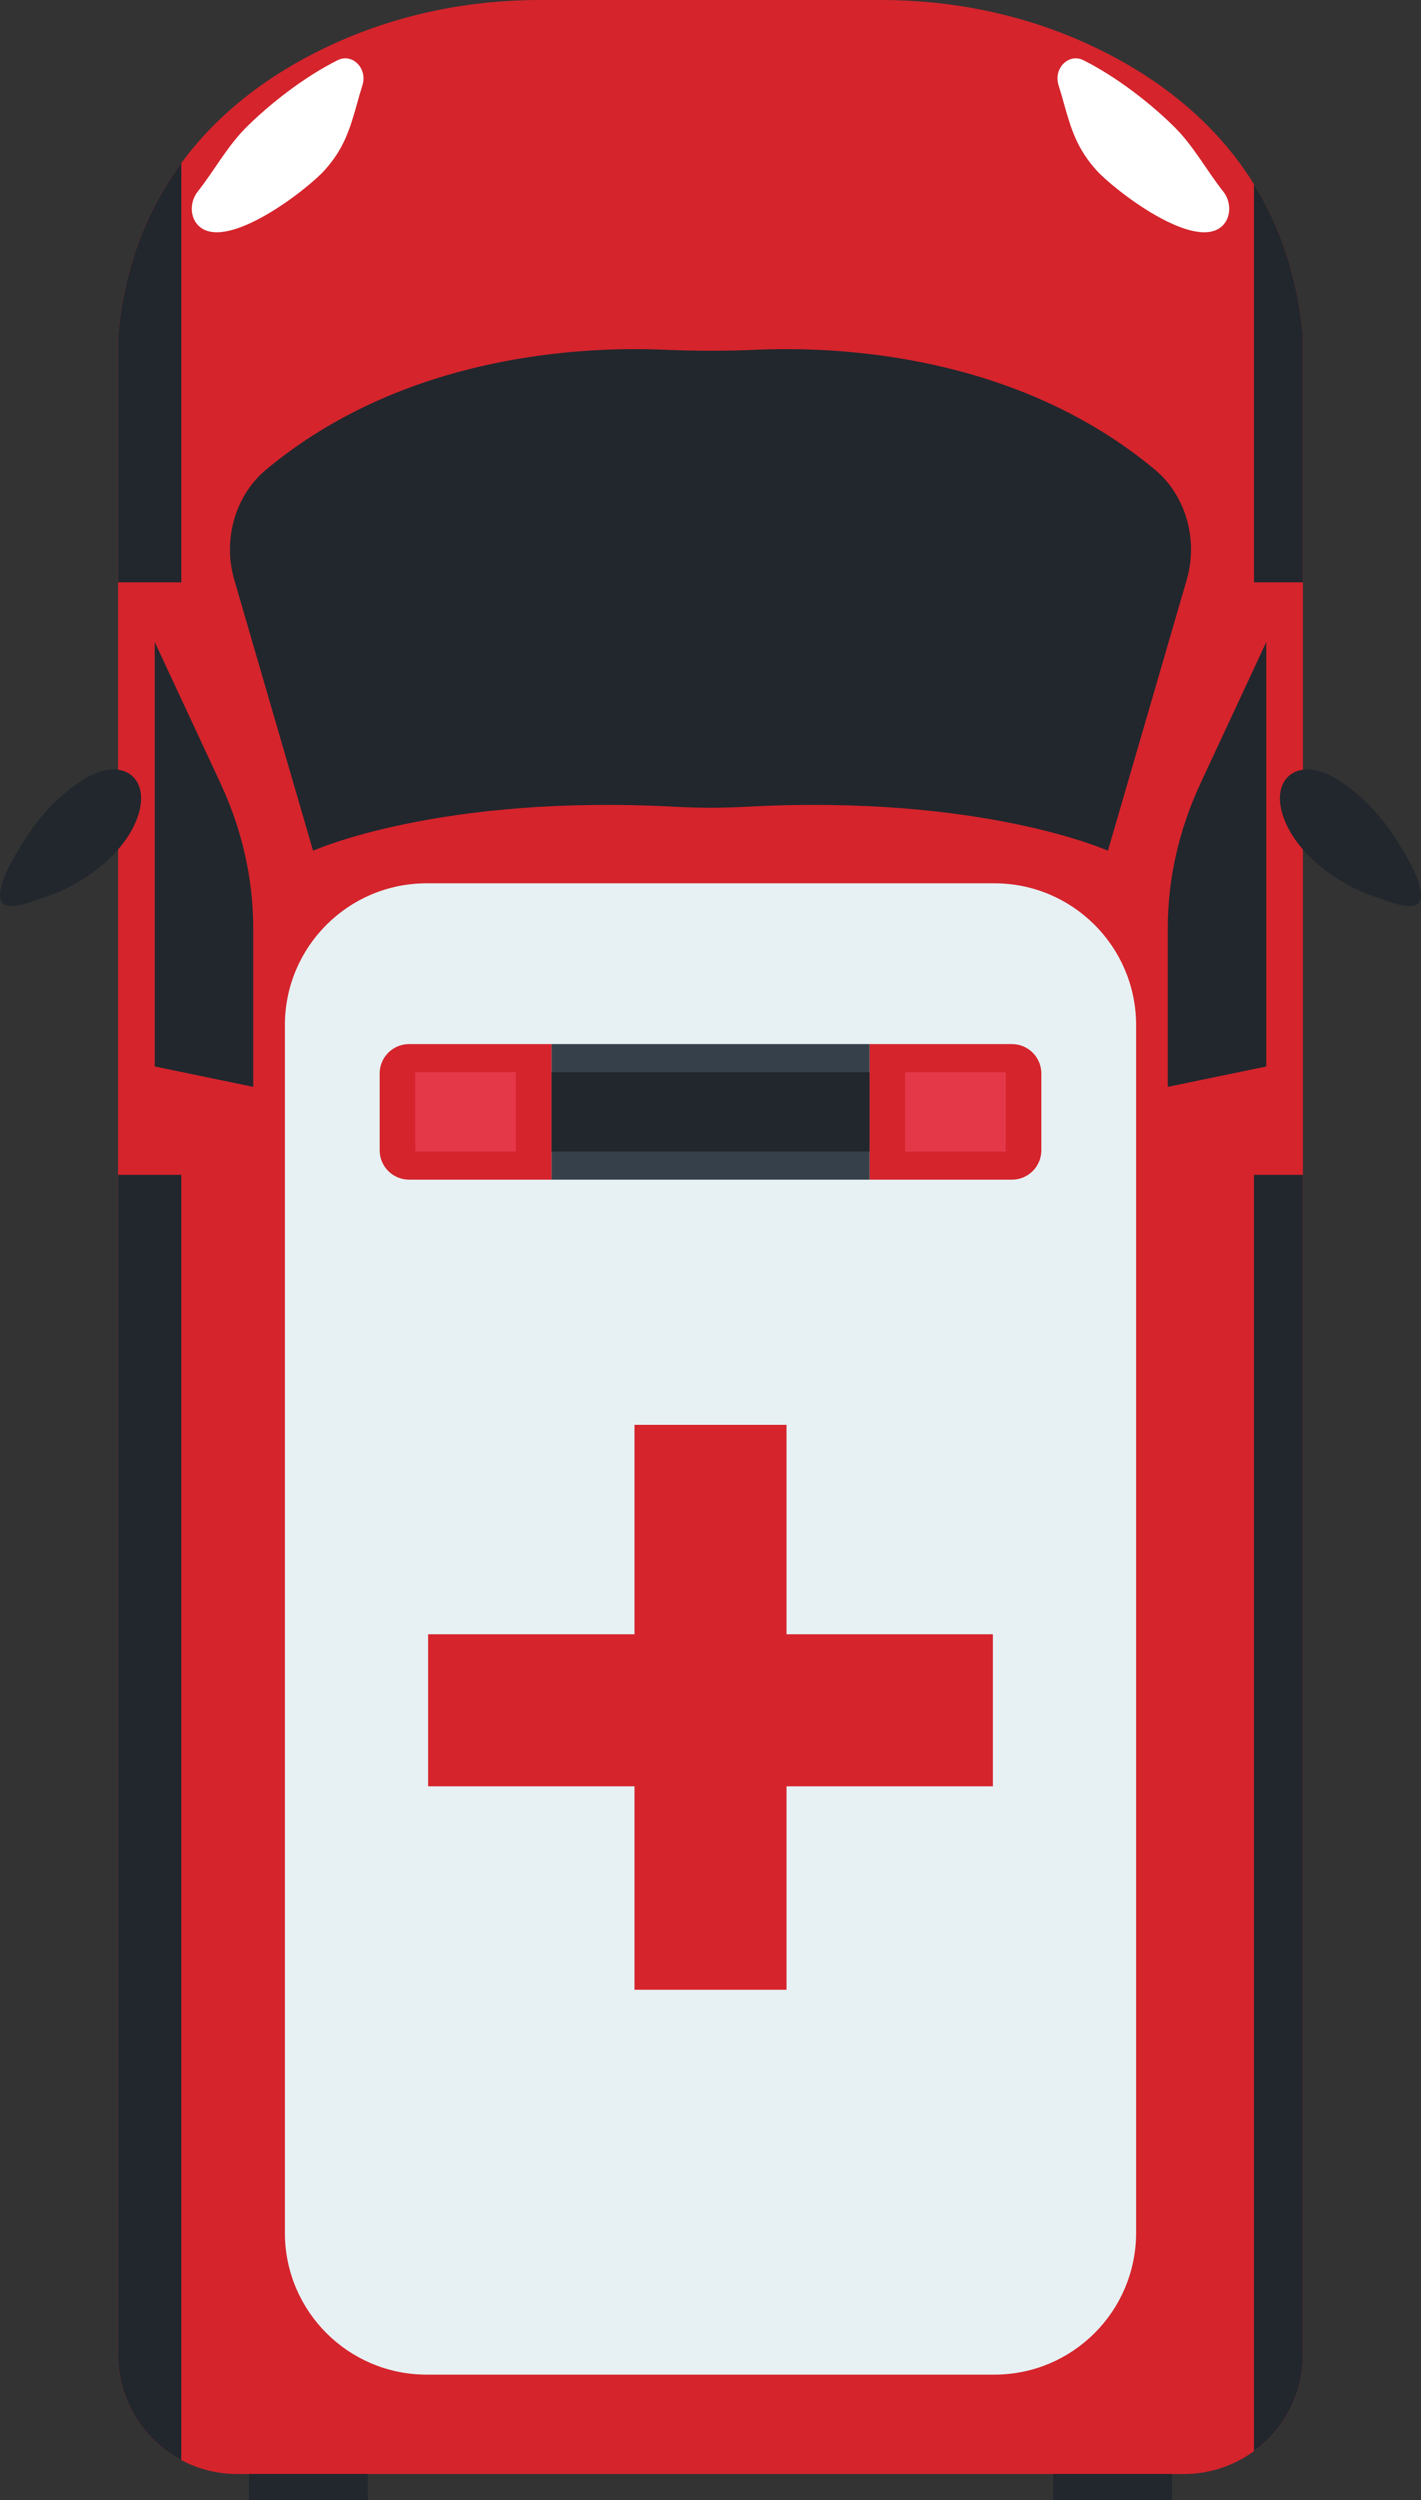 <svg xmlns="http://www.w3.org/2000/svg" xmlns:svg="http://www.w3.org/2000/svg" id="svg4005" width="159.64" height="280.794" version="1.1" viewBox="0 0 149.662 263.245"><rect x="0" y="0" width="149.662" height="263.245" fill="#333333" stroke="none"/><defs id="defs4007"><clipPath id="clipPath3711" clipPathUnits="userSpaceOnUse"><path id="path3713" d="m 1323.94,2185.62 c -117.04,97.43 -267.1,103.94 -336.288,100.88 -25.363,-1.12 -50.754,-1.12 -76.113,0 -69.191,3.06 -219.25,-3.45 -336.289,-100.88 -26.008,-21.65 -36.812,-58.84 -26.898,-92.9 l 66.39,-228.18 c 0,0 106.035,47.83 305.461,37.01 19.567,-1.06 39.215,-1.06 58.781,0 199.426,10.82 305.466,-37.01 305.466,-37.01 l 66.39,228.18 c 9.91,34.07 -0.89,71.25 -26.9,92.9 z"/></clipPath></defs><g id="layer1" transform="translate(-235.258,-454.133)"><path style="fill:#d5242c;fill-opacity:1;fill-rule:nonzero;stroke:none" id="path3691" d="m 247.695,489.523 v 212.551 c 0,4.796 2.696,8.968 6.656,11.084 1.758,0.939 3.761,1.467 5.895,1.467 h 99.686 c 2.766,0 5.32,-0.894 7.397,-2.411 3.124,-2.283 5.155,-5.975 5.155,-10.14 v -212.551 c -0.581,-6.413 -2.48,-11.681 -5.155,-15.994 -4.591,-7.419 -11.46,-12.04 -17.815,-14.902 -6.788,-3.049 -14.1,-4.494 -21.439,-4.494 h -35.978 c -7.34,0 -14.645,1.445 -21.439,4.494 -5.696,2.561 -11.801,6.539 -16.308,12.678 -3.454,4.695 -5.975,10.656 -6.656,18.219"/><path style="fill:#21272d;fill-opacity:1;fill-rule:nonzero;stroke:none" id="path3693" d="m 368.624,521.734 v 44.689 l -10.373,2.146 v -16.699 c 0,-5.204 1.169,-10.371 3.462,-15.293 l 6.912,-14.844"/><path style="fill:#21272d;fill-opacity:1;fill-rule:nonzero;stroke:none" id="path3695" d="m 251.555,521.734 v 44.689 l 10.373,2.146 V 551.87 c 0,-5.204 -1.169,-10.371 -3.461,-15.293 l -6.911,-14.844"/><path style="fill:#fff;fill-opacity:1;fill-rule:nonzero;stroke:none" id="path3697" d="m 364.103,477.805 c 0.861,-0.945 0.791,-2.495 -0.01,-3.504 -1.69,-2.124 -3.082,-4.732 -5.081,-6.732 -2.384,-2.388 -6.043,-5.293 -9.651,-7.098 -1.553,-0.776 -3.177,0.877 -2.611,2.64 0.217,0.677 0.396,1.327 0.546,1.865 0.797,2.862 1.431,4.831 3.415,7.056 1.869,2.096 10.597,8.841 13.393,5.772"/><path style="fill:#fff;fill-opacity:1;fill-rule:nonzero;stroke:none" id="path3699" d="m 256.076,477.805 c -0.861,-0.945 -0.791,-2.495 0.01,-3.504 1.689,-2.124 3.081,-4.732 5.08,-6.732 2.385,-2.388 6.044,-5.293 9.652,-7.098 1.552,-0.776 3.176,0.877 2.611,2.64 -0.217,0.677 -0.396,1.327 -0.546,1.865 -0.797,2.862 -1.431,4.831 -3.415,7.056 -1.869,2.096 -10.598,8.841 -13.393,5.772"/><path style="fill:#21272d;fill-opacity:1;fill-rule:nonzero;stroke:none" id="path3701" d="m 370.424,536.58 c 0.822,-1.577 2.953,-2.001 5.481,-0.5 2.523,1.5 4.926,3.947 6.766,7.03 0.502,0.841 2.737,4.282 2.153,5.851 -0.5,1.344 -3.74,-0.1 -4.324,-0.273 -3.493,-1.024 -7.679,-3.8 -9.522,-7.282 -1.062,-2.005 -1.137,-3.706 -0.554,-4.826"/><path style="fill:#21272d;fill-opacity:1;fill-rule:nonzero;stroke:none" id="path3703" d="m 249.754,536.58 c -0.821,-1.577 -2.951,-2.001 -5.48,-0.5 -2.524,1.5 -4.926,3.947 -6.766,7.03 -0.501,0.841 -2.737,4.282 -2.152,5.851 0.5,1.344 3.74,-0.1 4.324,-0.273 3.494,-1.024 7.679,-3.8 9.523,-7.282 1.061,-2.005 1.137,-3.706 0.552,-4.826"/><path style="fill:#21272d;fill-opacity:1;fill-rule:nonzero;stroke:none" id="path3705" d="m 263.296,503.571 c 14.63,-12.179 33.388,-12.992 42.036,-12.61 3.17,0.14 6.344,0.14 9.514,0 8.649,-0.383 27.406,0.431 42.036,12.61 3.251,2.706 4.601,7.355 3.362,11.613 l -8.299,28.523 c 0,0 -13.254,-5.979 -38.183,-4.626 -2.446,0.133 -4.902,0.133 -7.348,0 -24.928,-1.353 -38.183,4.626 -38.183,4.626 l -8.299,-28.523 c -1.239,-4.259 0.111,-8.906 3.362,-11.613"/><path style="fill:#21272d;fill-opacity:1;fill-rule:nonzero;stroke:none" id="path3723" d="m 367.329,473.529 v 41.916 h 5.155 v -25.922 c -0.581,-6.412 -2.48,-11.681 -5.155,-15.994"/><path style="fill:#21272d;fill-opacity:1;fill-rule:nonzero;stroke:none" id="path3725" d="m 367.329,577.836 v 134.378 c 3.124,-2.283 5.155,-5.975 5.155,-10.14 V 577.836 h -5.155"/><path style="fill:#21272d;fill-opacity:1;fill-rule:nonzero;stroke:none" id="path3727" d="m 247.695,489.523 v 25.922 h 6.656 v -44.141 c -3.454,4.695 -5.975,10.656 -6.656,18.219"/><path style="fill:#21272d;fill-opacity:1;fill-rule:nonzero;stroke:none" id="path3729" d="M 247.695,577.836 V 702.074 c 0,4.796 2.696,8.968 6.656,11.084 V 577.836 h -6.656"/><path style="fill:#e7f1f3;fill-opacity:1;fill-rule:nonzero;stroke:none" id="path3731" d="m 280.194,704.16 h 59.792 c 8.245,0 14.929,-6.684 14.929,-14.929 v -127.165 c 0,-8.245 -6.684,-14.929 -14.929,-14.929 h -59.792 c -8.246,0 -14.93,6.684 -14.93,14.929 v 127.165 c 0,8.245 6.684,14.929 14.93,14.929"/><path style="fill:#d5242c;fill-opacity:1;fill-rule:nonzero;stroke:none" id="path3737" d="m 326.836,578.341 h 15.003 c 1.709,0 3.095,-1.386 3.095,-3.096 v -8.082 c 0,-1.71 -1.386,-3.096 -3.095,-3.096 h -15.003 v 14.275"/><path style="fill:#36404a;fill-opacity:1;fill-rule:nonzero;stroke:none" id="path3739" d="m 326.836,578.341 h -33.494 v -14.275 h 33.494 z"/><path style="fill:#21272d;fill-opacity:1;fill-rule:nonzero;stroke:none" id="path3741" d="m 326.836,575.384 h -33.494 v -8.36 h 33.494 z"/><path style="fill:#e43849;fill-opacity:1;fill-rule:nonzero;stroke:none" id="path3743" d="m 341.184,575.384 h -10.598 v -8.36 h 10.598 z"/><path style="fill:#d5242c;fill-opacity:1;fill-rule:nonzero;stroke:none" id="path3745" d="m 278.34,578.341 h 15.002 v -14.275 h -15.002 c -1.71,0 -3.095,1.386 -3.095,3.096 v 8.082 c 0,1.71 1.385,3.096 3.095,3.096"/><path style="fill:#e43849;fill-opacity:1;fill-rule:nonzero;stroke:none" id="path3747" d="m 289.592,575.384 h -10.598 v -8.36 h 10.598 z"/><path style="fill:#21272d;fill-opacity:1;fill-rule:nonzero;stroke:none" id="path3749" d="m 358.701,717.377 h -12.522 v -2.752 h 12.522 z"/><path style="fill:#21272d;fill-opacity:1;fill-rule:nonzero;stroke:none" id="path3751" d="m 273.999,717.377 h -12.521 v -2.752 h 12.521 z"/><g id="g4676" transform="translate(-12.447)"><rect id="rect4649" width="16.009" height="59.481" x="314.532" y="604.155" style="fill:#d5242c;fill-opacity:1;stroke-width:1.007"/><rect id="rect4649-3" width="16.009" height="59.481" x="-642.216" y="292.796" transform="rotate(-90)" style="fill:#d5242c;fill-opacity:1;stroke-width:1.007"/></g><g id="g4676-3" transform="matrix(0.35,0,0,0.35,197.278,250.818)"><rect id="rect4649-2" width="16.009" height="59.481" x="314.532" y="604.155" style="fill:#d5242c;fill-opacity:1;stroke-width:1.007"/><rect id="rect4649-3-6" width="16.009" height="59.481" x="-642.216" y="292.796" transform="rotate(-90)" style="fill:#d5242c;fill-opacity:1;stroke-width:1.007"/></g></g></svg>